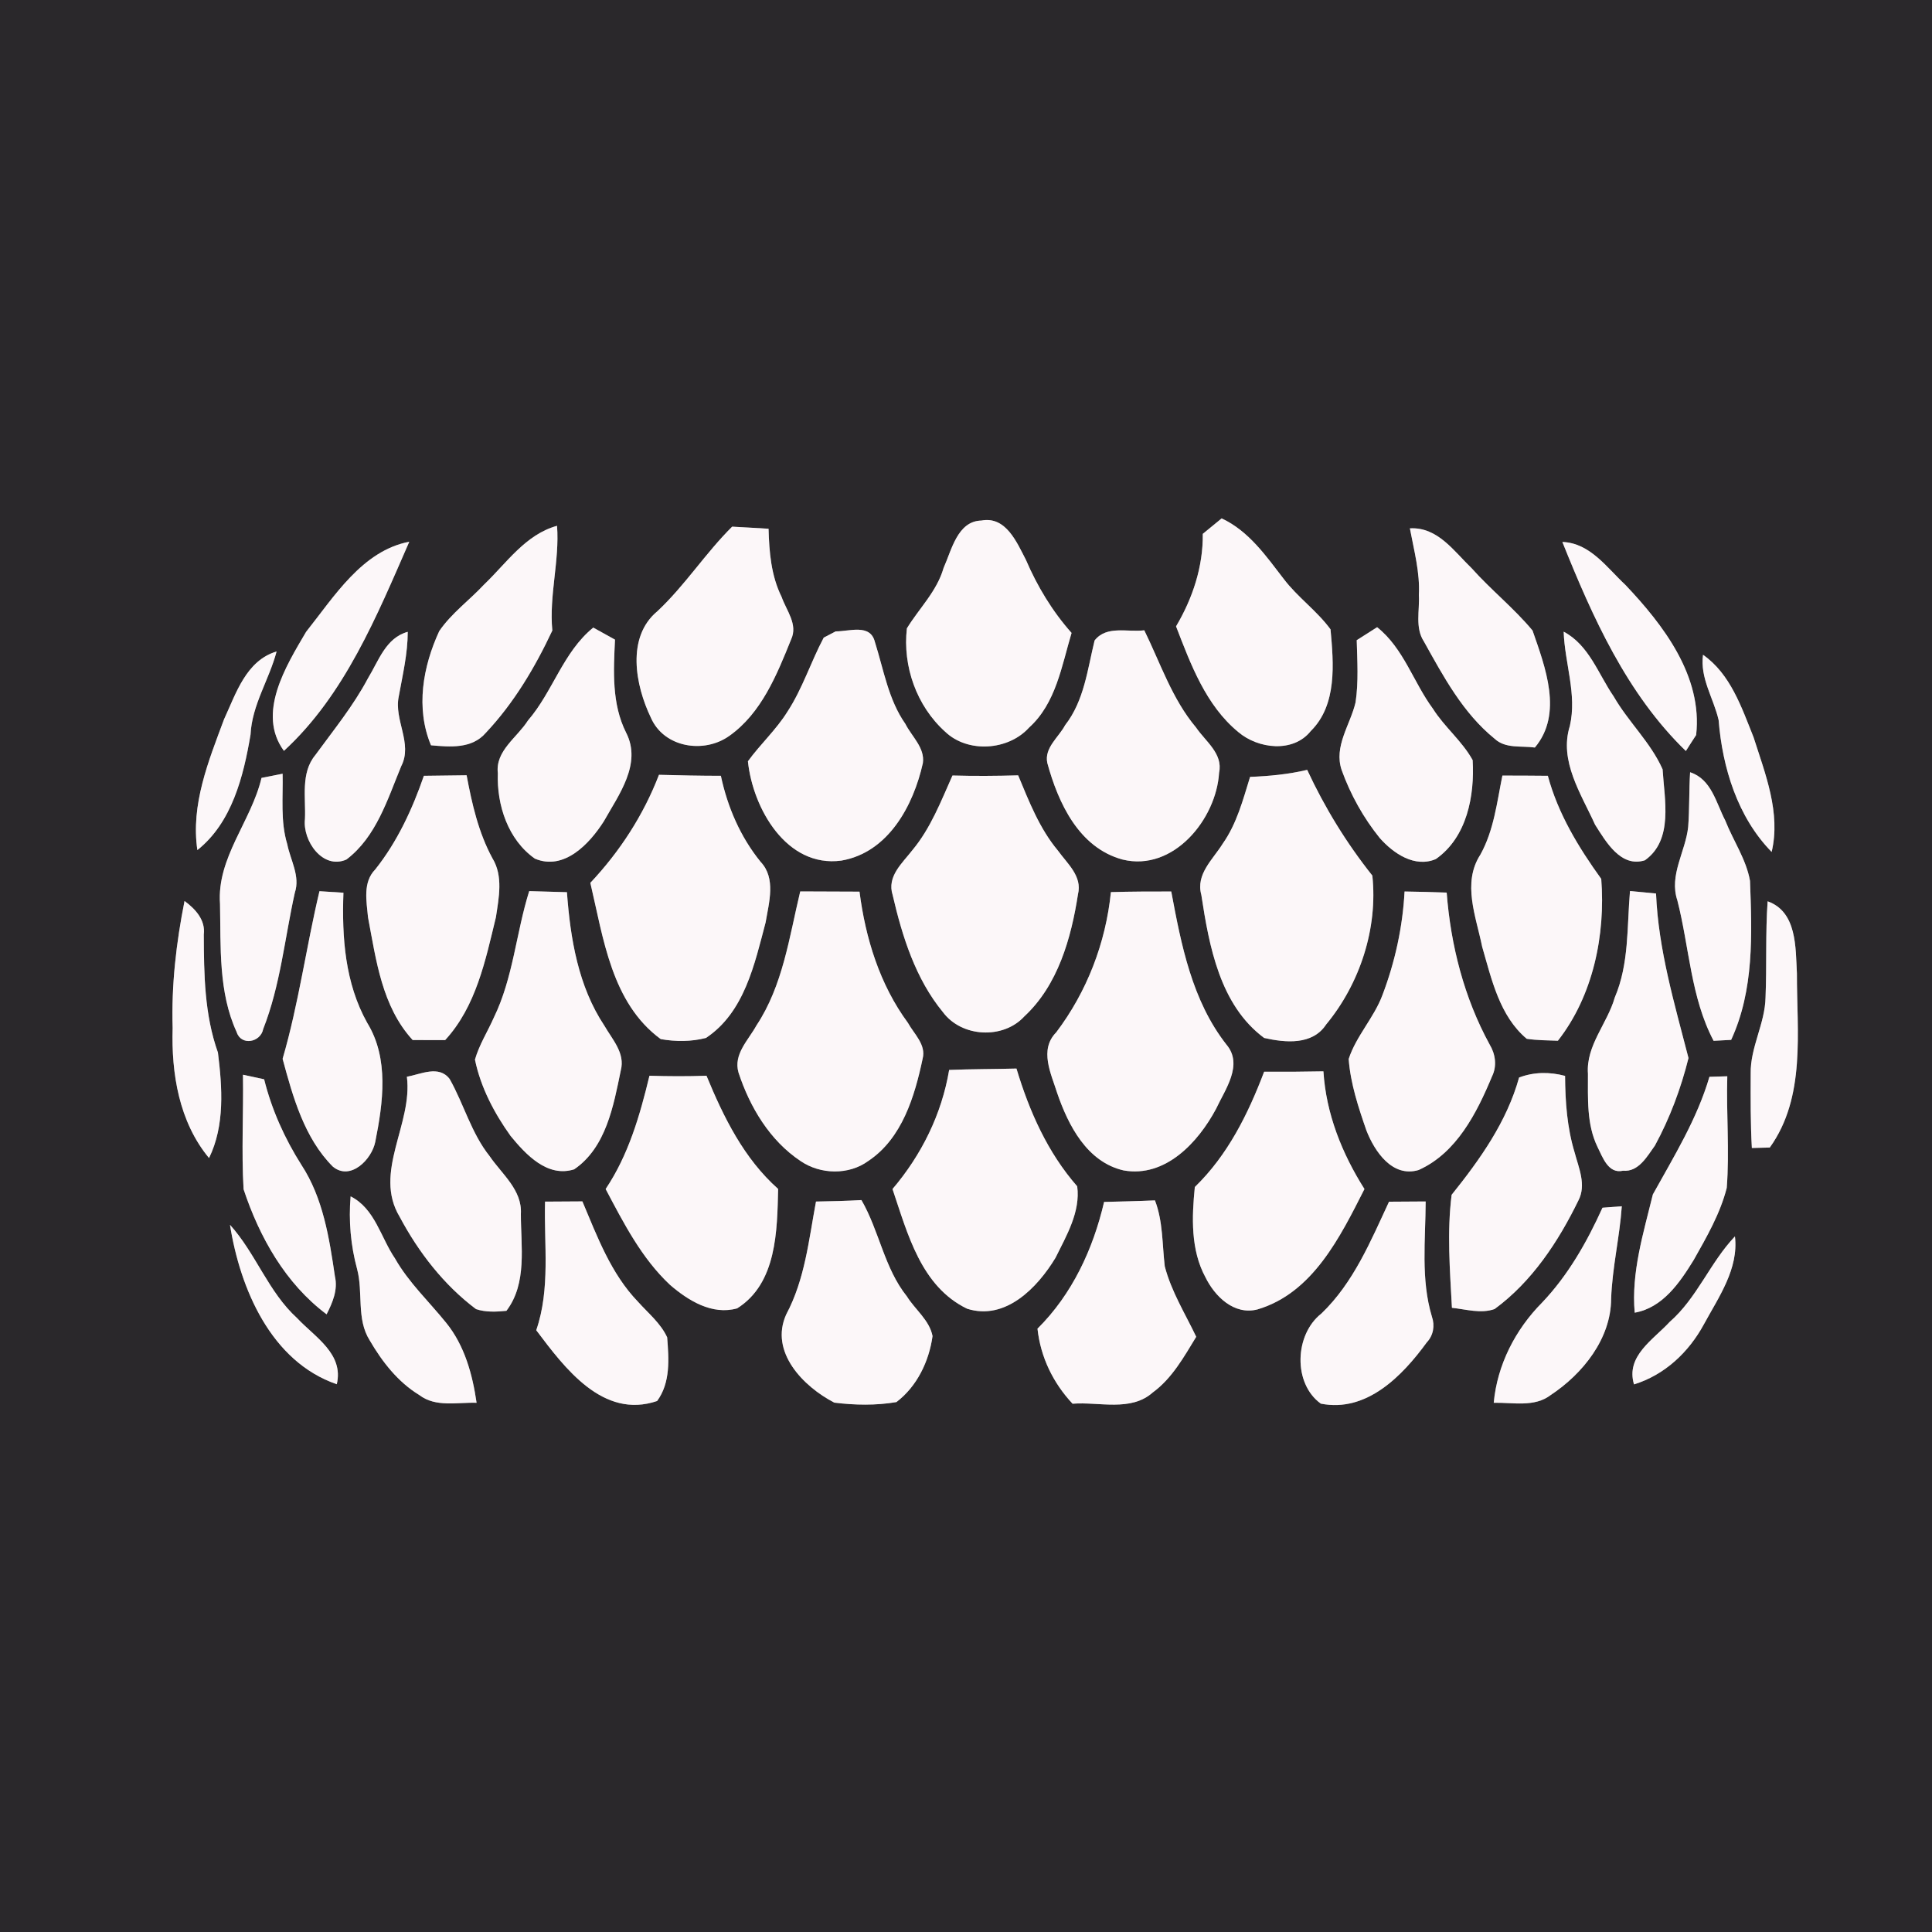 <?xml version="1.0" encoding="UTF-8" ?>
<!DOCTYPE svg PUBLIC "-//W3C//DTD SVG 1.1//EN" "http://www.w3.org/Graphics/SVG/1.1/DTD/svg11.dtd">
<svg width="250pt" height="250pt" viewBox="0 0 250 250" version="1.1" xmlns="http://www.w3.org/2000/svg">
<rect x="0" y="0" width="250" height="250" fill="#808080" stroke="none"/>
<g id="#2a282bff">
<path fill="#2a282b" opacity="1.00" d=" M 0.00 0.00 L 250.00 0.00 L 250.00 250.00 L 0.00 250.00 L 0.00 0.00 M 62.64 75.64 C 60.74 77.68 58.43 79.34 56.84 81.66 C 54.72 86.25 53.76 91.63 55.77 96.44 C 58.24 96.66 61.07 96.92 62.87 94.82 C 66.49 90.98 69.24 86.35 71.47 81.59 C 71.04 77.02 72.42 72.56 72.08 68.04 C 67.99 69.17 65.56 72.85 62.64 75.64 M 122.10 73.49 C 121.24 76.51 118.94 78.71 117.35 81.31 C 116.79 86.21 118.61 91.36 122.30 94.68 C 125.22 97.48 130.47 97.13 133.16 94.15 C 136.64 91.01 137.38 86.17 138.66 81.90 C 136.17 79.10 134.23 75.88 132.75 72.44 C 131.57 70.17 130.16 66.76 126.99 67.36 C 123.89 67.43 123.14 71.19 122.10 73.49 M 155.64 69.08 C 155.69 73.33 154.33 77.42 152.18 81.05 C 154.08 85.97 156.04 91.28 160.24 94.73 C 162.80 96.91 167.34 97.45 169.61 94.60 C 173.05 91.20 172.57 85.85 172.17 81.44 C 170.41 79.03 167.91 77.29 166.11 74.91 C 163.82 71.94 161.59 68.71 158.08 67.08 C 157.47 67.58 156.25 68.58 155.64 69.08 M 182.44 68.37 C 182.97 71.23 183.76 74.07 183.60 77.00 C 183.72 79.00 183.08 81.23 184.26 83.02 C 186.77 87.53 189.31 92.27 193.39 95.58 C 194.80 96.91 196.86 96.48 198.61 96.73 C 202.29 92.36 199.95 86.32 198.31 81.59 C 195.91 78.70 192.95 76.35 190.45 73.55 C 188.15 71.34 186.03 68.16 182.44 68.37 M 85.07 79.09 C 81.02 82.44 82.21 88.69 84.23 92.88 C 85.92 96.75 91.09 97.56 94.36 95.23 C 98.52 92.30 100.53 87.31 102.37 82.74 C 103.28 80.80 101.76 79.01 101.14 77.24 C 99.78 74.50 99.53 71.42 99.45 68.42 C 97.88 68.32 96.31 68.24 94.74 68.15 C 91.27 71.59 88.64 75.75 85.07 79.09 M 39.61 81.76 C 37.00 86.19 33.19 92.32 36.74 97.16 C 44.61 89.93 48.76 79.70 52.96 70.10 C 46.87 71.27 43.24 77.20 39.61 81.76 M 202.17 70.13 C 206.07 79.85 210.51 89.78 218.15 97.18 C 218.48 96.66 219.14 95.62 219.48 95.11 C 220.33 87.51 215.26 80.89 210.32 75.68 C 207.92 73.45 205.76 70.26 202.17 70.13 M 47.62 87.76 C 45.73 91.33 43.17 94.46 40.80 97.71 C 38.88 100.03 39.59 103.23 39.46 105.99 C 39.14 108.78 41.75 112.58 44.83 111.22 C 48.69 108.29 50.14 103.44 51.92 99.14 C 53.44 96.20 50.95 93.16 51.60 90.11 C 52.10 87.34 52.76 84.59 52.76 81.76 C 49.92 82.53 49.00 85.51 47.62 87.76 M 68.31 93.24 C 66.93 95.43 64.08 97.15 64.42 100.05 C 64.27 104.16 65.73 108.67 69.22 111.11 C 73.00 112.70 76.29 109.18 78.14 106.27 C 80.05 102.87 83.09 98.83 81.02 94.81 C 79.14 91.07 79.39 86.82 79.58 82.77 C 78.87 82.38 77.47 81.60 76.77 81.21 C 72.86 84.38 71.54 89.50 68.31 93.24 M 108.14 81.70 C 107.75 81.90 106.97 82.31 106.59 82.51 C 104.92 85.65 103.85 89.10 101.90 92.08 C 100.45 94.42 98.39 96.29 96.78 98.51 C 97.41 104.59 101.77 112.32 108.87 111.36 C 114.95 110.32 118.20 104.23 119.42 98.74 C 119.70 96.76 117.98 95.31 117.16 93.68 C 114.95 90.53 114.35 86.66 113.21 83.07 C 112.62 80.66 109.88 81.72 108.14 81.70 M 141.64 82.88 C 140.72 86.63 140.29 90.68 137.83 93.83 C 137.00 95.40 135.11 96.76 135.52 98.72 C 136.93 103.89 139.59 109.68 145.24 111.22 C 151.82 112.85 157.39 106.01 157.75 99.98 C 158.28 97.52 155.99 95.94 154.77 94.14 C 151.67 90.46 150.16 85.82 148.07 81.56 C 145.91 81.84 143.19 80.89 141.64 82.88 M 175.56 82.84 C 175.63 85.51 175.81 88.22 175.41 90.88 C 174.74 93.78 172.55 96.58 173.62 99.67 C 174.76 102.83 176.43 105.83 178.54 108.44 C 180.30 110.43 183.07 112.33 185.80 111.16 C 189.83 108.34 190.83 102.97 190.56 98.36 C 189.20 95.89 186.92 94.09 185.42 91.71 C 182.88 88.27 181.64 83.90 178.20 81.16 C 177.54 81.58 176.22 82.42 175.56 82.84 M 202.34 81.74 C 202.47 85.81 204.08 89.84 203.14 93.93 C 201.71 98.46 204.60 102.73 206.40 106.71 C 207.80 108.91 209.73 112.31 212.85 111.32 C 216.57 108.68 215.37 103.44 215.14 99.55 C 213.60 96.07 210.70 93.41 208.81 90.12 C 206.81 87.22 205.64 83.49 202.34 81.74 M 28.99 93.08 C 26.98 98.49 24.67 104.11 25.54 110.00 C 30.02 106.44 31.51 100.45 32.42 95.06 C 32.60 91.21 34.84 87.94 35.79 84.30 C 31.84 85.49 30.54 89.73 28.99 93.08 M 220.37 84.73 C 219.96 87.77 221.74 90.34 222.39 93.18 C 222.88 99.33 224.84 105.74 229.25 110.24 C 230.45 105.18 228.43 100.16 226.91 95.40 C 225.36 91.54 223.93 87.22 220.37 84.73 M 33.84 100.66 C 32.52 106.27 28.04 110.98 28.47 116.96 C 28.58 122.50 28.25 128.40 30.62 133.54 C 31.18 135.36 33.72 134.91 34.06 133.15 C 36.28 127.51 36.84 121.41 38.15 115.52 C 38.87 113.37 37.58 111.31 37.17 109.24 C 36.27 106.28 36.64 103.16 36.57 100.12 C 35.66 100.30 34.75 100.48 33.84 100.66 M 54.85 100.39 C 53.36 104.70 51.42 108.90 48.57 112.49 C 46.92 114.16 47.43 116.60 47.62 118.69 C 48.67 124.23 49.42 130.24 53.40 134.58 C 54.80 134.58 56.20 134.59 57.60 134.59 C 61.61 130.23 62.82 124.26 64.17 118.69 C 64.55 116.17 65.13 113.36 63.72 111.06 C 61.91 107.72 61.07 104.02 60.38 100.32 C 58.54 100.35 56.69 100.36 54.85 100.39 M 85.27 100.26 C 83.27 105.47 80.21 110.18 76.39 114.24 C 78.08 121.39 79.12 129.78 85.50 134.46 C 87.43 134.80 89.45 134.80 91.35 134.31 C 96.33 131.00 97.64 124.76 99.07 119.36 C 99.50 116.79 100.44 113.64 98.42 111.52 C 95.80 108.29 94.14 104.43 93.28 100.39 C 90.61 100.39 87.93 100.33 85.27 100.26 M 123.25 100.35 C 121.76 103.68 120.43 107.17 118.07 110.00 C 116.75 111.71 114.74 113.40 115.51 115.82 C 116.75 121.17 118.47 126.68 122.03 130.99 C 124.46 134.24 129.82 134.51 132.55 131.52 C 136.90 127.48 138.61 121.40 139.49 115.72 C 140.07 113.38 138.11 111.76 136.89 110.06 C 134.51 107.21 133.16 103.72 131.75 100.33 C 128.92 100.41 126.08 100.43 123.25 100.35 M 161.76 100.53 C 160.84 103.50 160.04 106.59 158.22 109.17 C 156.95 111.22 154.71 113.11 155.45 115.79 C 156.46 122.42 157.85 130.06 163.58 134.31 C 166.33 134.93 169.83 135.27 171.60 132.57 C 175.96 127.30 178.31 120.14 177.58 113.30 C 174.23 109.09 171.42 104.51 169.15 99.62 C 166.72 100.20 164.24 100.43 161.76 100.53 M 194.41 100.36 C 193.70 103.84 193.31 107.44 191.56 110.59 C 189.17 114.27 191.01 118.63 191.79 122.50 C 193.01 126.71 194.04 131.47 197.56 134.42 C 198.89 134.62 200.24 134.62 201.59 134.67 C 206.16 128.84 207.76 120.96 207.20 113.73 C 204.25 109.64 201.61 105.29 200.29 100.39 C 198.33 100.37 196.37 100.36 194.41 100.36 M 218.70 99.93 C 218.55 102.29 218.63 104.65 218.45 107.00 C 218.11 110.20 215.95 113.24 217.05 116.51 C 218.60 122.56 218.78 129.07 221.74 134.68 C 222.31 134.65 223.44 134.59 224.01 134.56 C 226.99 128.10 226.71 120.91 226.45 113.98 C 225.96 111.20 224.28 108.79 223.25 106.18 C 222.06 103.89 221.47 100.83 218.70 99.93 M 41.34 115.32 C 39.62 122.53 38.65 129.89 36.57 137.01 C 37.89 141.91 39.38 147.27 43.07 150.96 C 45.35 152.84 48.11 150.03 48.56 147.75 C 49.57 142.70 50.36 136.98 47.52 132.36 C 44.64 127.22 44.23 121.28 44.44 115.52 C 43.41 115.45 42.38 115.39 41.34 115.32 M 68.48 115.31 C 66.78 120.72 66.41 126.53 63.90 131.68 C 63.10 133.49 62.01 135.19 61.46 137.11 C 62.19 140.68 63.95 144.03 66.07 146.99 C 68.05 149.40 70.83 152.41 74.30 151.31 C 78.43 148.49 79.39 143.08 80.33 138.51 C 80.92 136.27 79.23 134.51 78.21 132.73 C 74.82 127.64 73.80 121.44 73.36 115.45 C 71.73 115.40 70.11 115.35 68.48 115.31 M 103.55 115.35 C 102.13 121.26 101.31 127.53 97.88 132.70 C 96.84 134.60 94.88 136.41 95.56 138.78 C 97.03 143.26 99.61 147.59 103.61 150.25 C 106.17 151.99 109.84 152.08 112.37 150.22 C 116.74 147.30 118.36 141.86 119.39 136.99 C 119.86 135.18 118.27 133.79 117.48 132.35 C 113.84 127.41 111.99 121.40 111.22 115.38 C 108.66 115.36 106.11 115.36 103.55 115.35 M 143.75 115.44 C 143.09 122.00 140.65 128.33 136.67 133.59 C 134.45 135.84 136.01 138.93 136.80 141.44 C 138.24 145.64 140.67 150.37 145.39 151.45 C 150.80 152.42 155.05 147.82 157.36 143.48 C 158.53 140.97 160.91 137.78 158.70 135.17 C 154.25 129.49 152.85 122.27 151.56 115.36 C 148.95 115.36 146.35 115.36 143.75 115.44 M 181.75 115.36 C 181.51 119.93 180.52 124.46 178.90 128.73 C 177.81 131.68 175.49 134.05 174.52 137.03 C 174.75 140.21 175.78 143.30 176.82 146.30 C 177.89 149.02 180.17 152.41 183.57 151.40 C 188.49 149.19 191.10 144.01 193.07 139.28 C 193.73 137.94 193.51 136.40 192.76 135.16 C 189.46 129.13 187.72 122.32 187.20 115.50 C 185.38 115.43 183.57 115.39 181.75 115.36 M 210.92 115.30 C 210.52 119.92 210.82 124.71 208.95 129.08 C 207.99 132.45 205.21 135.29 205.48 138.95 C 205.49 142.14 205.29 145.47 206.72 148.42 C 207.39 149.76 208.11 151.93 210.02 151.49 C 212.02 151.68 213.14 149.64 214.15 148.23 C 216.08 144.68 217.52 140.82 218.49 136.91 C 216.69 129.92 214.59 122.89 214.29 115.62 C 213.17 115.52 212.05 115.41 210.92 115.30 M 23.88 116.59 C 22.80 122.00 22.17 127.49 22.34 133.02 C 22.16 138.91 23.17 145.18 27.05 149.85 C 29.11 145.64 28.76 140.70 28.20 136.20 C 26.45 131.28 26.39 126.08 26.37 120.93 C 26.61 119.05 25.27 117.61 23.88 116.59 M 228.73 116.63 C 228.44 120.77 228.63 124.91 228.46 129.05 C 228.40 132.46 226.47 135.53 226.54 138.94 C 226.53 142.15 226.51 145.35 226.69 148.55 C 227.27 148.54 228.43 148.51 229.01 148.49 C 233.70 141.96 232.50 133.52 232.52 125.96 C 232.34 122.62 232.54 117.98 228.73 116.63 M 163.58 138.68 C 161.50 144.16 158.87 149.47 154.61 153.60 C 154.22 157.49 154.06 161.72 155.98 165.27 C 157.20 167.76 159.69 170.21 162.71 169.44 C 169.88 167.32 173.43 160.03 176.56 153.86 C 173.65 149.26 171.59 144.11 171.25 138.63 C 168.69 138.68 166.13 138.70 163.58 138.68 M 31.44 139.07 C 31.52 144.01 31.23 148.96 31.52 153.89 C 33.57 160.08 36.94 166.09 42.26 170.07 C 43.04 168.55 43.74 166.90 43.34 165.17 C 42.61 160.21 41.81 155.03 39.01 150.75 C 36.84 147.33 35.16 143.60 34.18 139.66 C 33.27 139.47 32.35 139.27 31.44 139.07 M 52.65 139.33 C 53.44 145.46 48.25 151.70 51.72 157.46 C 54.16 162.04 57.43 166.27 61.60 169.40 C 62.86 169.82 64.23 169.75 65.53 169.62 C 68.25 166.05 67.39 161.25 67.40 157.07 C 67.58 153.97 64.94 151.93 63.36 149.61 C 60.99 146.64 60.03 142.89 58.19 139.63 C 56.80 137.78 54.46 139.01 52.65 139.33 M 84.04 139.20 C 82.81 144.31 81.33 149.45 78.37 153.86 C 80.70 158.26 83.02 162.82 86.71 166.27 C 89.07 168.30 92.15 170.21 95.39 169.30 C 100.53 166.06 100.56 159.25 100.69 153.85 C 96.26 149.91 93.64 144.58 91.42 139.20 C 88.96 139.29 86.50 139.28 84.04 139.20 M 122.82 138.45 C 121.86 144.17 119.24 149.46 115.49 153.86 C 117.44 159.62 119.17 166.47 125.15 169.35 C 130.11 170.92 134.25 166.62 136.58 162.76 C 137.99 159.91 139.83 156.80 139.39 153.51 C 135.55 149.12 133.20 143.82 131.53 138.27 C 128.63 138.35 125.72 138.33 122.82 138.45 M 196.57 139.43 C 194.97 145.18 191.52 150.02 187.84 154.61 C 187.23 159.45 187.62 164.37 187.88 169.23 C 189.70 169.42 191.61 170.02 193.40 169.39 C 198.24 165.84 201.64 160.68 204.24 155.35 C 205.30 153.33 204.28 151.12 203.75 149.11 C 202.78 145.91 202.54 142.55 202.52 139.22 C 200.54 138.69 198.50 138.70 196.57 139.43 M 221.20 139.34 C 219.60 144.80 216.61 149.63 213.88 154.56 C 212.66 159.56 211.07 164.65 211.53 169.86 C 215.16 169.22 217.36 165.97 219.16 163.05 C 220.84 160.07 222.59 157.05 223.44 153.71 C 223.81 148.91 223.37 144.08 223.51 139.27 C 222.93 139.29 221.77 139.32 221.20 139.34 M 45.37 154.81 C 45.10 157.97 45.38 161.15 46.21 164.22 C 47.02 167.25 46.09 170.67 47.84 173.44 C 49.45 176.21 51.49 178.83 54.26 180.52 C 56.38 182.14 59.20 181.44 61.67 181.52 C 61.14 177.85 60.12 174.12 57.75 171.19 C 55.52 168.42 52.88 165.96 51.11 162.84 C 49.25 160.11 48.53 156.41 45.37 154.81 M 70.53 155.49 C 70.38 161.04 71.24 166.76 69.39 172.13 C 73.06 177.00 78.01 183.68 85.03 181.29 C 86.78 178.90 86.55 175.84 86.33 173.05 C 85.48 171.21 83.87 169.92 82.55 168.44 C 79.06 164.82 77.28 160.01 75.36 155.46 C 73.75 155.47 72.14 155.48 70.53 155.49 M 179.74 155.50 C 177.36 160.61 175.14 165.99 170.99 169.97 C 167.51 172.69 167.29 179.01 170.91 181.63 C 176.83 182.81 181.45 178.06 184.62 173.71 C 185.48 172.80 185.69 171.54 185.29 170.38 C 183.83 165.54 184.46 160.44 184.48 155.47 C 182.90 155.48 181.32 155.48 179.74 155.50 M 105.59 155.48 C 104.66 160.43 104.16 165.55 101.74 170.08 C 99.54 174.93 103.95 179.43 107.96 181.50 C 110.61 181.83 113.34 181.88 115.99 181.43 C 118.66 179.41 120.22 176.15 120.67 172.89 C 120.28 170.84 118.42 169.47 117.35 167.75 C 114.42 164.09 113.78 159.28 111.47 155.29 C 109.51 155.40 107.55 155.45 105.59 155.48 M 142.87 155.53 C 141.45 161.63 138.74 167.48 134.25 171.93 C 134.65 175.61 136.27 178.95 138.79 181.64 C 142.23 181.37 146.32 182.71 149.16 180.19 C 151.67 178.36 153.20 175.58 154.79 172.98 C 153.36 169.98 151.56 167.11 150.72 163.86 C 150.38 161.00 150.50 158.06 149.45 155.33 C 147.26 155.43 145.06 155.47 142.87 155.53 M 207.36 156.28 C 205.35 160.72 202.92 165.01 199.54 168.56 C 196.09 172.04 193.74 176.61 193.29 181.52 C 195.75 181.46 198.56 182.14 200.67 180.51 C 204.81 177.77 208.46 173.23 208.48 168.06 C 208.62 164.04 209.58 160.11 209.86 156.09 C 209.24 156.14 207.98 156.23 207.36 156.28 M 29.76 158.49 C 31.07 166.75 35.05 176.18 43.58 179.12 C 44.51 175.17 40.75 173.03 38.45 170.57 C 34.72 167.18 33.11 162.20 29.76 158.49 M 216.06 171.05 C 213.94 173.36 210.34 175.47 211.44 179.14 C 215.42 177.91 218.52 174.98 220.48 171.37 C 222.39 167.85 225.00 164.19 224.50 159.99 C 221.28 163.37 219.61 167.95 216.06 171.05 Z" />
</g>
<g id="#fcf7f9ff">
<path fill="#fcf7f9" opacity="1.00" d=" M 62.64 75.64 C 65.56 72.85 67.99 69.17 72.08 68.04 C 72.42 72.56 71.04 77.02 71.47 81.59 C 69.24 86.35 66.49 90.98 62.87 94.82 C 61.07 96.92 58.24 96.66 55.77 96.44 C 53.76 91.63 54.72 86.25 56.84 81.66 C 58.43 79.34 60.74 77.68 62.64 75.64 Z" />
<path fill="#fcf7f9" opacity="1.00" d=" M 122.10 73.49 C 123.14 71.19 123.89 67.43 126.99 67.36 C 130.16 66.76 131.57 70.17 132.75 72.44 C 134.23 75.88 136.17 79.10 138.66 81.90 C 137.38 86.17 136.64 91.01 133.16 94.15 C 130.47 97.13 125.22 97.48 122.30 94.68 C 118.61 91.36 116.79 86.21 117.35 81.31 C 118.94 78.71 121.24 76.51 122.10 73.49 Z" />
<path fill="#fcf7f9" opacity="1.00" d=" M 155.64 69.08 C 156.25 68.58 157.47 67.58 158.08 67.08 C 161.59 68.71 163.82 71.94 166.11 74.91 C 167.91 77.29 170.41 79.03 172.17 81.44 C 172.57 85.85 173.05 91.20 169.61 94.60 C 167.34 97.45 162.80 96.91 160.24 94.73 C 156.04 91.28 154.08 85.97 152.18 81.05 C 154.33 77.42 155.69 73.33 155.64 69.08 Z" />
<path fill="#fcf7f9" opacity="1.00" d=" M 182.44 68.37 C 186.03 68.16 188.15 71.34 190.45 73.55 C 192.95 76.35 195.91 78.70 198.31 81.59 C 199.95 86.32 202.29 92.36 198.61 96.73 C 196.86 96.48 194.80 96.91 193.39 95.58 C 189.31 92.27 186.77 87.53 184.26 83.02 C 183.08 81.23 183.72 79.00 183.60 77.00 C 183.76 74.07 182.97 71.23 182.44 68.37 Z" />
<path fill="#fcf7f9" opacity="1.00" d=" M 85.07 79.09 C 88.64 75.75 91.27 71.59 94.74 68.15 C 96.31 68.24 97.88 68.32 99.45 68.42 C 99.53 71.42 99.78 74.50 101.14 77.24 C 101.76 79.01 103.28 80.80 102.37 82.74 C 100.53 87.31 98.52 92.30 94.36 95.23 C 91.09 97.56 85.92 96.75 84.23 92.88 C 82.21 88.69 81.02 82.44 85.07 79.09 Z" />
<path fill="#fcf7f9" opacity="1.00" d=" M 39.61 81.76 C 43.24 77.20 46.87 71.27 52.96 70.10 C 48.76 79.70 44.61 89.93 36.74 97.16 C 33.19 92.32 37.00 86.19 39.61 81.76 Z" />
<path fill="#fcf7f9" opacity="1.00" d=" M 202.17 70.13 C 205.76 70.26 207.92 73.45 210.32 75.68 C 215.26 80.89 220.33 87.51 219.48 95.11 C 219.14 95.62 218.48 96.66 218.15 97.18 C 210.51 89.78 206.07 79.85 202.17 70.13 Z" />
<path fill="#fcf7f9" opacity="1.00" d=" M 47.62 87.76 C 49.00 85.51 49.92 82.53 52.76 81.76 C 52.76 84.59 52.10 87.34 51.60 90.11 C 50.95 93.16 53.44 96.20 51.92 99.14 C 50.14 103.44 48.69 108.29 44.83 111.22 C 41.75 112.58 39.14 108.78 39.46 105.99 C 39.59 103.23 38.88 100.03 40.80 97.71 C 43.17 94.46 45.73 91.33 47.62 87.76 Z" />
<path fill="#fcf7f9" opacity="1.00" d=" M 68.31 93.24 C 71.54 89.50 72.86 84.38 76.77 81.21 C 77.47 81.60 78.87 82.38 79.58 82.77 C 79.39 86.82 79.14 91.07 81.02 94.81 C 83.09 98.83 80.05 102.87 78.14 106.27 C 76.29 109.18 73.00 112.70 69.22 111.11 C 65.73 108.67 64.27 104.16 64.42 100.05 C 64.08 97.15 66.93 95.43 68.31 93.24 Z" />
<path fill="#fcf7f9" opacity="1.00" d=" M 108.14 81.70 C 109.88 81.72 112.62 80.66 113.21 83.07 C 114.35 86.66 114.95 90.53 117.16 93.68 C 117.98 95.31 119.70 96.76 119.42 98.74 C 118.20 104.23 114.95 110.32 108.87 111.36 C 101.77 112.32 97.41 104.59 96.78 98.51 C 98.39 96.29 100.45 94.42 101.90 92.08 C 103.85 89.10 104.92 85.65 106.59 82.51 C 106.97 82.31 107.75 81.90 108.14 81.70 Z" />
<path fill="#fcf7f9" opacity="1.00" d=" M 141.64 82.88 C 143.19 80.89 145.91 81.84 148.07 81.56 C 150.16 85.82 151.67 90.46 154.77 94.14 C 155.99 95.94 158.28 97.52 157.75 99.98 C 157.39 106.01 151.82 112.85 145.24 111.22 C 139.59 109.68 136.93 103.89 135.52 98.72 C 135.11 96.76 137.00 95.40 137.83 93.83 C 140.29 90.68 140.72 86.63 141.64 82.88 Z" />
<path fill="#fcf7f9" opacity="1.00" d=" M 175.56 82.84 C 176.22 82.42 177.54 81.58 178.20 81.16 C 181.64 83.90 182.88 88.27 185.42 91.71 C 186.92 94.09 189.20 95.89 190.56 98.36 C 190.83 102.97 189.83 108.34 185.80 111.16 C 183.07 112.33 180.30 110.43 178.54 108.44 C 176.43 105.83 174.76 102.83 173.62 99.67 C 172.55 96.58 174.74 93.78 175.41 90.88 C 175.81 88.22 175.63 85.51 175.56 82.84 Z" />
<path fill="#fcf7f9" opacity="1.00" d=" M 202.34 81.74 C 205.64 83.49 206.81 87.22 208.81 90.12 C 210.70 93.41 213.60 96.07 215.14 99.55 C 215.37 103.44 216.57 108.68 212.85 111.32 C 209.73 112.31 207.80 108.91 206.40 106.71 C 204.60 102.73 201.71 98.46 203.14 93.93 C 204.08 89.84 202.47 85.81 202.34 81.74 Z" />
<path fill="#fcf7f9" opacity="1.00" d=" M 28.99 93.08 C 30.54 89.73 31.84 85.49 35.79 84.30 C 34.84 87.94 32.60 91.21 32.42 95.06 C 31.51 100.45 30.02 106.44 25.54 110.00 C 24.67 104.11 26.98 98.49 28.99 93.08 Z" />
<path fill="#fcf7f9" opacity="1.00" d=" M 220.37 84.73 C 223.93 87.22 225.36 91.54 226.91 95.40 C 228.43 100.16 230.45 105.18 229.25 110.24 C 224.84 105.74 222.88 99.33 222.39 93.18 C 221.74 90.34 219.96 87.77 220.37 84.73 Z" />
<path fill="#fcf7f9" opacity="1.00" d=" M 33.84 100.66 C 34.75 100.48 35.66 100.30 36.57 100.12 C 36.64 103.16 36.27 106.28 37.17 109.24 C 37.58 111.31 38.87 113.37 38.15 115.52 C 36.84 121.41 36.28 127.51 34.06 133.15 C 33.72 134.91 31.18 135.36 30.62 133.54 C 28.25 128.40 28.58 122.50 28.47 116.96 C 28.04 110.98 32.52 106.27 33.84 100.66 Z" />
<path fill="#fcf7f9" opacity="1.00" d=" M 54.85 100.39 C 56.69 100.36 58.54 100.35 60.38 100.32 C 61.07 104.02 61.91 107.72 63.72 111.06 C 65.13 113.36 64.55 116.17 64.17 118.69 C 62.82 124.26 61.61 130.23 57.60 134.59 C 56.20 134.59 54.80 134.58 53.40 134.58 C 49.42 130.24 48.67 124.23 47.62 118.69 C 47.43 116.60 46.92 114.16 48.57 112.49 C 51.42 108.90 53.36 104.70 54.85 100.39 Z" />
<path fill="#fcf7f9" opacity="1.00" d=" M 85.27 100.26 C 87.93 100.33 90.61 100.39 93.28 100.39 C 94.14 104.43 95.80 108.29 98.42 111.52 C 100.44 113.64 99.50 116.79 99.07 119.36 C 97.64 124.76 96.33 131.00 91.35 134.31 C 89.45 134.80 87.43 134.80 85.50 134.46 C 79.12 129.78 78.08 121.39 76.39 114.24 C 80.21 110.18 83.27 105.47 85.27 100.26 Z" />
<path fill="#fcf7f9" opacity="1.00" d=" M 123.25 100.35 C 126.08 100.43 128.92 100.41 131.75 100.33 C 133.16 103.72 134.51 107.21 136.89 110.06 C 138.11 111.76 140.07 113.38 139.49 115.72 C 138.61 121.40 136.90 127.48 132.55 131.52 C 129.82 134.51 124.46 134.24 122.03 130.99 C 118.47 126.68 116.75 121.17 115.51 115.82 C 114.74 113.40 116.75 111.71 118.07 110.00 C 120.43 107.17 121.76 103.68 123.25 100.35 Z" />
<path fill="#fcf7f9" opacity="1.00" d=" M 161.76 100.53 C 164.24 100.43 166.72 100.20 169.15 99.62 C 171.42 104.51 174.23 109.09 177.58 113.30 C 178.31 120.14 175.96 127.30 171.60 132.57 C 169.83 135.27 166.33 134.93 163.58 134.31 C 157.85 130.06 156.46 122.42 155.45 115.79 C 154.71 113.11 156.95 111.22 158.22 109.17 C 160.04 106.59 160.84 103.50 161.76 100.53 Z" />
<path fill="#fcf7f9" opacity="1.00" d=" M 194.41 100.36 C 196.37 100.36 198.33 100.37 200.29 100.39 C 201.61 105.29 204.25 109.64 207.20 113.73 C 207.76 120.96 206.16 128.84 201.59 134.67 C 200.24 134.62 198.89 134.62 197.56 134.42 C 194.04 131.47 193.01 126.71 191.79 122.50 C 191.01 118.63 189.17 114.27 191.56 110.59 C 193.31 107.44 193.70 103.84 194.41 100.36 Z" />
<path fill="#fcf7f9" opacity="1.00" d=" M 218.70 99.93 C 221.47 100.83 222.06 103.89 223.25 106.18 C 224.28 108.79 225.96 111.20 226.45 113.98 C 226.71 120.91 226.99 128.10 224.01 134.56 C 223.44 134.59 222.31 134.65 221.74 134.68 C 218.78 129.07 218.60 122.56 217.05 116.51 C 215.95 113.24 218.11 110.20 218.45 107.00 C 218.63 104.65 218.55 102.29 218.70 99.93 Z" />
<path fill="#fcf7f9" opacity="1.00" d=" M 41.34 115.32 C 42.38 115.39 43.41 115.45 44.44 115.52 C 44.23 121.28 44.64 127.22 47.52 132.36 C 50.36 136.98 49.57 142.70 48.56 147.75 C 48.11 150.03 45.35 152.84 43.07 150.96 C 39.38 147.27 37.89 141.91 36.57 137.01 C 38.65 129.89 39.62 122.53 41.34 115.32 Z" />
<path fill="#fcf7f9" opacity="1.00" d=" M 68.48 115.31 C 70.11 115.35 71.73 115.40 73.36 115.45 C 73.80 121.44 74.82 127.64 78.21 132.73 C 79.23 134.51 80.92 136.27 80.33 138.51 C 79.39 143.08 78.43 148.49 74.30 151.31 C 70.83 152.41 68.05 149.40 66.07 146.99 C 63.95 144.03 62.19 140.68 61.46 137.11 C 62.01 135.19 63.10 133.49 63.90 131.68 C 66.41 126.53 66.78 120.72 68.48 115.31 Z" />
<path fill="#fcf7f9" opacity="1.00" d=" M 103.55 115.35 C 106.11 115.36 108.66 115.36 111.22 115.38 C 111.99 121.40 113.84 127.41 117.48 132.35 C 118.27 133.79 119.86 135.18 119.39 136.99 C 118.36 141.86 116.74 147.30 112.37 150.22 C 109.84 152.08 106.17 151.99 103.61 150.25 C 99.61 147.59 97.03 143.26 95.56 138.78 C 94.88 136.41 96.84 134.60 97.88 132.70 C 101.31 127.53 102.13 121.26 103.55 115.35 Z" />
<path fill="#fcf7f9" opacity="1.00" d=" M 143.75 115.44 C 146.35 115.36 148.95 115.36 151.56 115.36 C 152.85 122.27 154.25 129.49 158.70 135.17 C 160.91 137.78 158.53 140.97 157.36 143.48 C 155.05 147.82 150.80 152.42 145.39 151.45 C 140.67 150.37 138.24 145.64 136.80 141.44 C 136.01 138.93 134.45 135.84 136.67 133.59 C 140.65 128.33 143.09 122.00 143.75 115.44 Z" />
<path fill="#fcf7f9" opacity="1.00" d=" M 181.75 115.36 C 183.57 115.39 185.38 115.43 187.20 115.50 C 187.72 122.32 189.46 129.13 192.76 135.16 C 193.51 136.40 193.73 137.94 193.07 139.28 C 191.10 144.01 188.49 149.19 183.57 151.40 C 180.17 152.41 177.89 149.02 176.82 146.30 C 175.78 143.30 174.75 140.21 174.52 137.03 C 175.49 134.05 177.81 131.68 178.90 128.73 C 180.52 124.46 181.51 119.93 181.75 115.36 Z" />
<path fill="#fcf7f9" opacity="1.00" d=" M 210.92 115.30 C 212.05 115.41 213.17 115.52 214.29 115.62 C 214.59 122.89 216.69 129.92 218.49 136.91 C 217.52 140.82 216.08 144.68 214.15 148.23 C 213.14 149.64 212.02 151.68 210.02 151.49 C 208.11 151.93 207.39 149.76 206.72 148.42 C 205.29 145.47 205.49 142.14 205.48 138.95 C 205.21 135.29 207.99 132.45 208.95 129.08 C 210.82 124.71 210.52 119.92 210.92 115.30 Z" />
<path fill="#fcf7f9" opacity="1.00" d=" M 23.88 116.59 C 25.27 117.61 26.61 119.05 26.37 120.93 C 26.39 126.08 26.45 131.28 28.20 136.20 C 28.76 140.70 29.11 145.64 27.05 149.85 C 23.17 145.18 22.16 138.91 22.34 133.02 C 22.17 127.49 22.80 122.00 23.88 116.59 Z" />
<path fill="#fcf7f9" opacity="1.00" d=" M 228.73 116.63 C 232.54 117.98 232.34 122.62 232.52 125.96 C 232.50 133.52 233.70 141.96 229.01 148.49 C 228.43 148.51 227.27 148.54 226.69 148.55 C 226.51 145.35 226.53 142.15 226.54 138.94 C 226.47 135.53 228.40 132.46 228.46 129.05 C 228.63 124.91 228.44 120.77 228.73 116.63 Z" />
<path fill="#fcf7f9" opacity="1.00" d=" M 163.58 138.68 C 166.13 138.70 168.69 138.68 171.25 138.63 C 171.59 144.11 173.65 149.26 176.56 153.86 C 173.43 160.03 169.88 167.32 162.71 169.44 C 159.69 170.21 157.20 167.76 155.98 165.27 C 154.06 161.72 154.22 157.49 154.61 153.60 C 158.87 149.47 161.50 144.16 163.58 138.68 Z" />
<path fill="#fcf7f9" opacity="1.00" d=" M 31.44 139.07 C 32.35 139.27 33.27 139.47 34.18 139.66 C 35.16 143.60 36.84 147.33 39.01 150.75 C 41.81 155.03 42.61 160.21 43.34 165.17 C 43.74 166.90 43.04 168.55 42.26 170.07 C 36.94 166.09 33.57 160.08 31.52 153.89 C 31.23 148.96 31.52 144.01 31.44 139.07 Z" />
<path fill="#fcf7f9" opacity="1.00" d=" M 52.65 139.33 C 54.46 139.01 56.80 137.78 58.19 139.63 C 60.03 142.89 60.99 146.64 63.36 149.61 C 64.94 151.93 67.58 153.97 67.40 157.07 C 67.39 161.25 68.25 166.05 65.53 169.62 C 64.23 169.75 62.86 169.82 61.60 169.40 C 57.43 166.27 54.16 162.04 51.72 157.46 C 48.25 151.70 53.44 145.46 52.65 139.33 Z" />
<path fill="#fcf7f9" opacity="1.00" d=" M 84.04 139.20 C 86.50 139.28 88.96 139.29 91.42 139.20 C 93.64 144.58 96.26 149.91 100.69 153.85 C 100.56 159.25 100.53 166.06 95.39 169.30 C 92.15 170.21 89.07 168.30 86.71 166.27 C 83.02 162.82 80.70 158.26 78.37 153.86 C 81.33 149.45 82.81 144.31 84.04 139.20 Z" />
<path fill="#fcf7f9" opacity="1.00" d=" M 122.82 138.45 C 125.72 138.33 128.63 138.35 131.53 138.27 C 133.20 143.82 135.55 149.12 139.39 153.51 C 139.83 156.80 137.99 159.91 136.58 162.76 C 134.25 166.62 130.11 170.92 125.15 169.35 C 119.17 166.47 117.44 159.62 115.49 153.86 C 119.24 149.46 121.86 144.17 122.82 138.45 Z" />
<path fill="#fcf7f9" opacity="1.00" d=" M 196.57 139.43 C 198.50 138.70 200.54 138.69 202.52 139.22 C 202.54 142.55 202.78 145.91 203.75 149.11 C 204.28 151.12 205.30 153.33 204.24 155.35 C 201.64 160.68 198.24 165.84 193.40 169.39 C 191.61 170.02 189.70 169.42 187.88 169.23 C 187.62 164.37 187.23 159.45 187.84 154.61 C 191.52 150.02 194.97 145.18 196.57 139.43 Z" />
<path fill="#fcf7f9" opacity="1.00" d=" M 221.20 139.34 C 221.77 139.32 222.93 139.29 223.51 139.27 C 223.37 144.08 223.81 148.91 223.44 153.71 C 222.59 157.05 220.84 160.07 219.16 163.05 C 217.36 165.97 215.16 169.22 211.53 169.86 C 211.07 164.65 212.66 159.56 213.88 154.56 C 216.61 149.63 219.60 144.80 221.20 139.34 Z" />
<path fill="#fcf7f9" opacity="1.00" d=" M 45.37 154.81 C 48.53 156.41 49.25 160.11 51.11 162.84 C 52.88 165.96 55.52 168.42 57.75 171.19 C 60.12 174.12 61.14 177.85 61.67 181.52 C 59.20 181.44 56.38 182.14 54.26 180.52 C 51.49 178.83 49.45 176.21 47.84 173.44 C 46.09 170.67 47.02 167.25 46.21 164.22 C 45.38 161.15 45.10 157.97 45.37 154.81 Z" />
<path fill="#fcf7f9" opacity="1.00" d=" M 70.53 155.49 C 72.14 155.48 73.75 155.47 75.36 155.46 C 77.28 160.01 79.06 164.82 82.55 168.44 C 83.87 169.92 85.48 171.21 86.33 173.05 C 86.55 175.84 86.78 178.90 85.03 181.29 C 78.01 183.68 73.06 177.00 69.39 172.13 C 71.24 166.76 70.38 161.04 70.53 155.49 Z" />
<path fill="#fcf7f9" opacity="1.00" d=" M 179.74 155.50 C 181.32 155.48 182.90 155.48 184.48 155.47 C 184.46 160.44 183.83 165.54 185.29 170.38 C 185.69 171.54 185.48 172.80 184.62 173.71 C 181.45 178.06 176.83 182.81 170.91 181.63 C 167.29 179.01 167.51 172.69 170.99 169.97 C 175.14 165.99 177.36 160.61 179.74 155.50 Z" />
<path fill="#fcf7f9" opacity="1.00" d=" M 105.59 155.48 C 107.55 155.45 109.51 155.40 111.47 155.29 C 113.78 159.28 114.42 164.09 117.35 167.75 C 118.42 169.47 120.28 170.84 120.67 172.89 C 120.22 176.15 118.66 179.41 115.99 181.43 C 113.34 181.88 110.61 181.83 107.96 181.50 C 103.95 179.43 99.54 174.93 101.74 170.08 C 104.16 165.55 104.66 160.43 105.59 155.48 Z" />
<path fill="#fcf7f9" opacity="1.00" d=" M 142.87 155.53 C 145.06 155.47 147.26 155.43 149.45 155.33 C 150.50 158.06 150.38 161.00 150.72 163.86 C 151.56 167.11 153.36 169.98 154.79 172.98 C 153.20 175.58 151.67 178.36 149.16 180.19 C 146.32 182.71 142.23 181.37 138.79 181.64 C 136.27 178.95 134.65 175.61 134.25 171.93 C 138.74 167.48 141.45 161.63 142.87 155.53 Z" />
<path fill="#fcf7f9" opacity="1.00" d=" M 207.36 156.28 C 207.98 156.23 209.24 156.14 209.86 156.09 C 209.58 160.11 208.62 164.04 208.48 168.06 C 208.46 173.23 204.81 177.77 200.67 180.51 C 198.56 182.14 195.75 181.46 193.29 181.52 C 193.74 176.61 196.09 172.04 199.54 168.56 C 202.92 165.01 205.35 160.72 207.36 156.28 Z" />
<path fill="#fcf7f9" opacity="1.00" d=" M 29.76 158.49 C 33.11 162.20 34.72 167.18 38.45 170.57 C 40.75 173.03 44.51 175.17 43.58 179.12 C 35.05 176.18 31.07 166.75 29.76 158.49 Z" />
<path fill="#fcf7f9" opacity="1.00" d=" M 216.06 171.05 C 219.61 167.95 221.28 163.37 224.50 159.99 C 225.00 164.19 222.39 167.85 220.48 171.37 C 218.52 174.98 215.42 177.91 211.44 179.14 C 210.34 175.47 213.94 173.36 216.06 171.05 Z" />
</g>
</svg>
